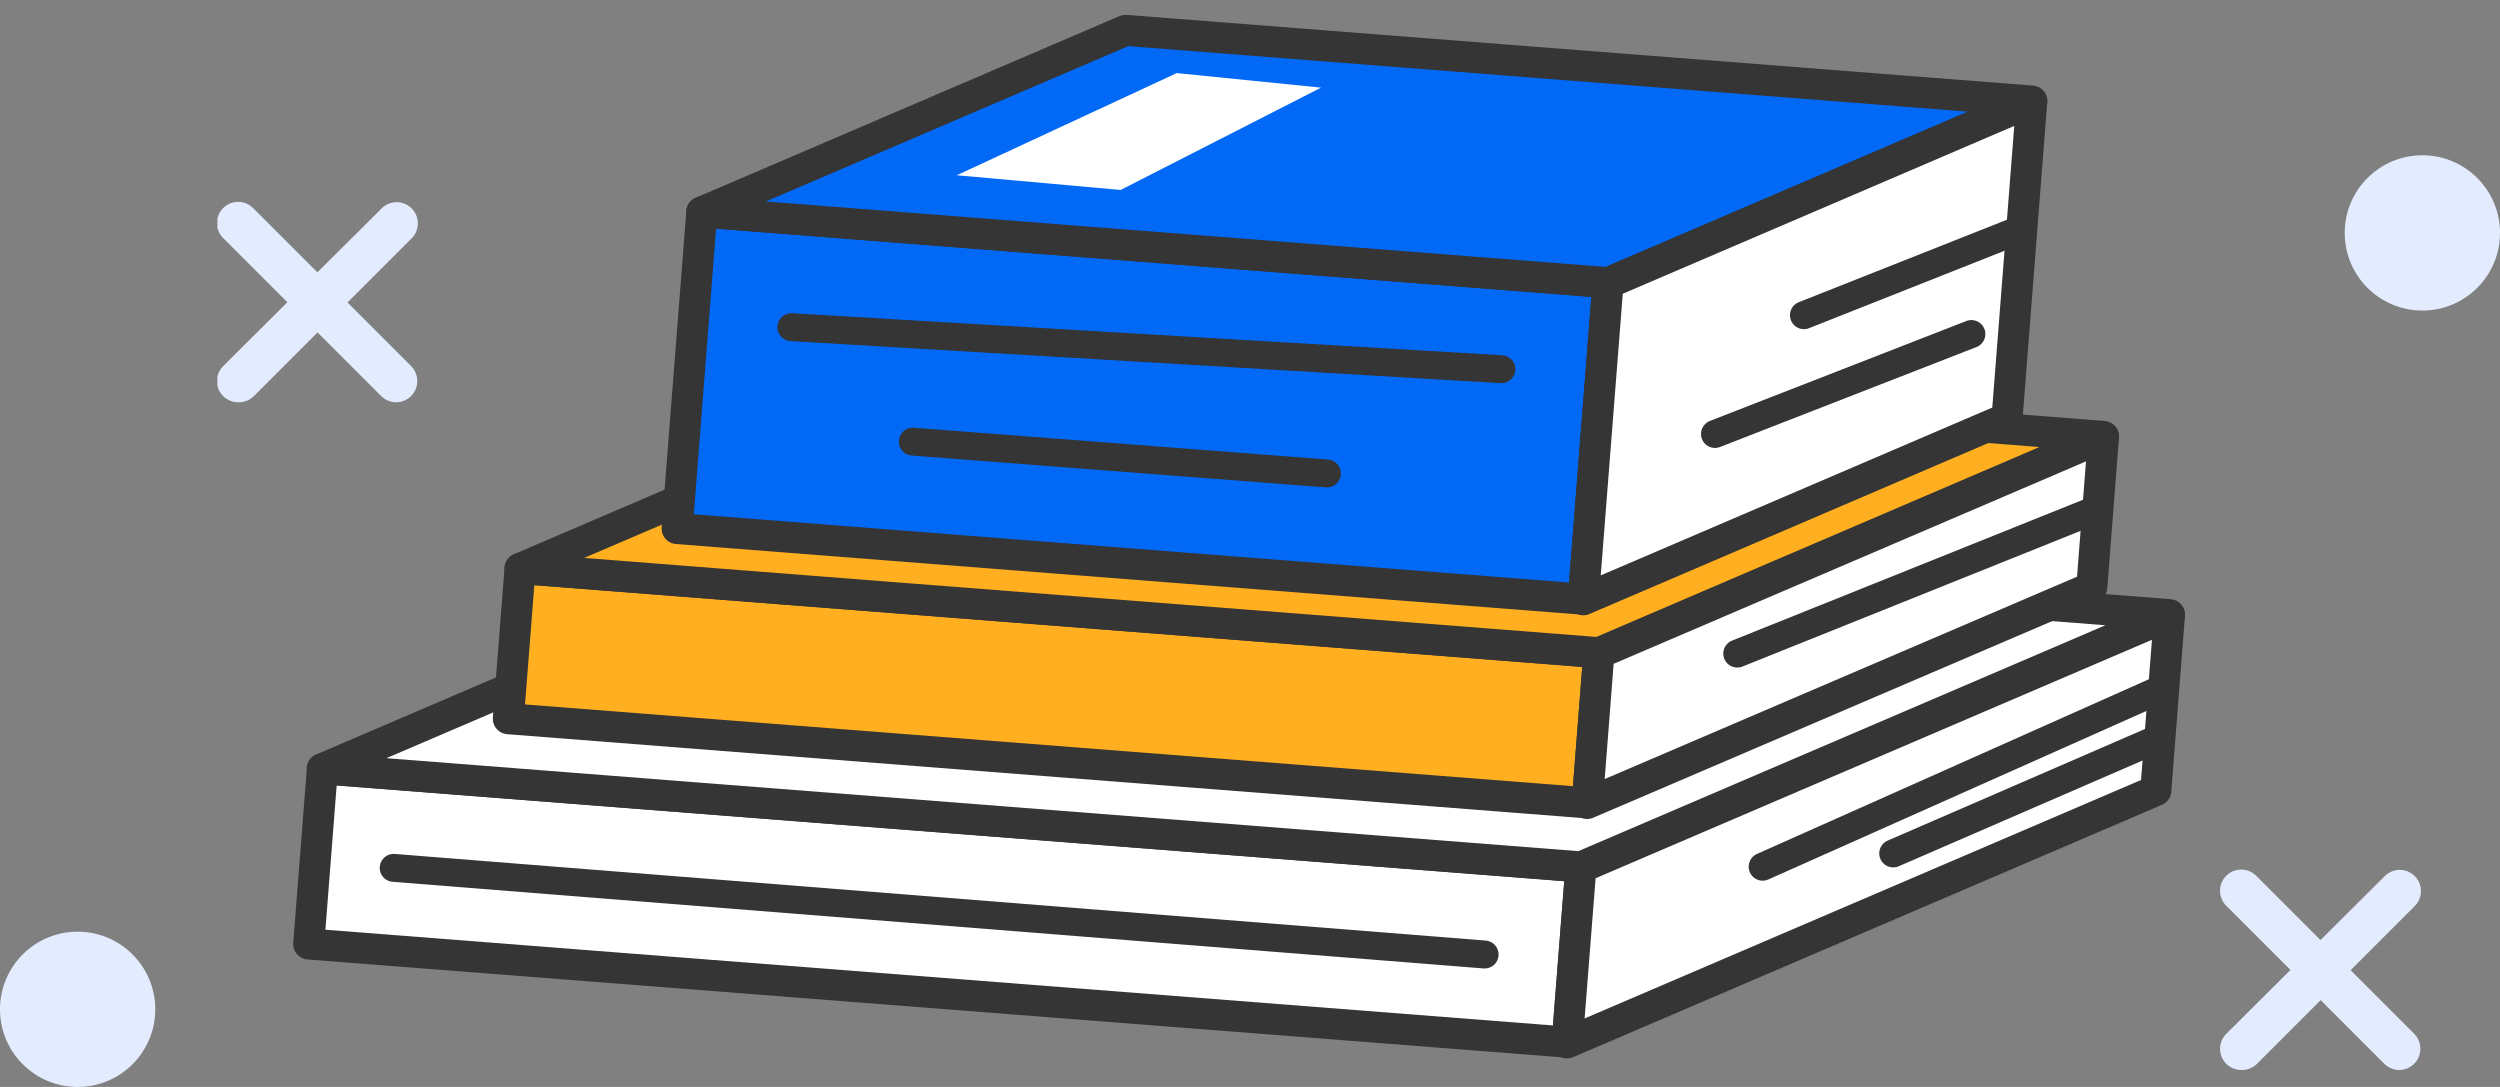 <svg width="161" height="70" viewBox="0 0 161 70" fill="none" xmlns="http://www.w3.org/2000/svg">
<rect x="0" y="0" width="161" height="70" fill="#808080" stroke="none"/>
<path d="M101.81 55.831L20.762 49.51L19.882 60.793L100.93 67.114L101.81 55.831Z" fill="white" stroke="#353535" stroke-width="2" stroke-linecap="round" stroke-linejoin="round"/>
<path d="M139.715 39.585L58.665 33.262L20.756 49.507L101.812 55.83L139.715 39.585Z" fill="white" stroke="#353535" stroke-width="2" stroke-linecap="round" stroke-linejoin="round"/>
<path d="M101.807 55.877L100.923 67.159L138.833 50.913L139.711 39.631L101.807 55.877Z" fill="white" stroke="#353535" stroke-width="2" stroke-linecap="round" stroke-linejoin="round"/>
<path d="M102.969 42.03L33.492 36.611L32.737 46.285L102.214 51.704L102.969 42.03Z" fill="#FFAF20" stroke="#353535" stroke-width="2" stroke-linecap="round" stroke-linejoin="round"/>
<path d="M135.469 28.108L65.985 22.685L33.491 36.611L102.974 42.034L135.469 28.108Z" fill="#FFAF20" stroke="#353535" stroke-width="2" stroke-linecap="round" stroke-linejoin="round"/>
<path d="M102.969 42.069L102.217 51.74L134.711 37.819L135.464 28.142L102.969 42.069Z" fill="white" stroke="#353535" stroke-width="2" stroke-linecap="round" stroke-linejoin="round"/>
<path d="M103.554 18.2L45.198 13.648L43.607 34.038L101.964 38.589L103.554 18.2Z" fill="#0269F7" stroke="#353535" stroke-width="2" stroke-linecap="round" stroke-linejoin="round"/>
<path d="M130.849 6.509L72.491 1.956L45.199 13.655L103.557 18.202L130.849 6.509Z" fill="#0269F7" stroke="#353535" stroke-width="2" stroke-linecap="round" stroke-linejoin="round"/>
<path d="M103.557 18.237L101.961 38.626L129.253 26.927L130.844 6.538L103.557 18.237Z" fill="white" stroke="#353535" stroke-width="2" stroke-linecap="round" stroke-linejoin="round"/>
<path d="M50.965 21.069L96.69 23.777" stroke="#353535" stroke-width="1.8" stroke-linecap="round" stroke-linejoin="round"/>
<path d="M58.786 28.441L85.455 30.491" stroke="#353535" stroke-width="1.8" stroke-linecap="round" stroke-linejoin="round"/>
<path d="M116.173 20.297L130.209 14.738" stroke="#353535" stroke-width="1.8" stroke-linecap="round" stroke-linejoin="round"/>
<path d="M110.445 27.947L126.957 21.512" stroke="#353535" stroke-width="1.8" stroke-linecap="round" stroke-linejoin="round"/>
<path d="M25.355 55.891L95.608 61.47" stroke="#353535" stroke-width="1.8" stroke-linecap="round" stroke-linejoin="round"/>
<path d="M113.514 55.816L139.348 44.301" stroke="#353535" stroke-width="1.8" stroke-linecap="round" stroke-linejoin="round"/>
<path d="M121.923 54.96L139.097 47.511" stroke="#353535" stroke-width="1.8" stroke-linecap="round" stroke-linejoin="round"/>
<path d="M111.88 42.09L135.1 32.772" stroke="#353535" stroke-width="1.8" stroke-linecap="round" stroke-linejoin="round"/>
<path d="M75.782 4.707L61.619 11.286L72.171 12.233L85.074 5.643L75.782 4.707Z" fill="white"/>
<g clip-path="url(#clip0_421_9)">
<path d="M25.55 25.91C25.177 25.914 24.817 25.77 24.55 25.51L14.37 15.33C14.114 15.074 13.97 14.727 13.97 14.365C13.97 14.003 14.114 13.656 14.37 13.4C14.626 13.144 14.973 13 15.335 13C15.697 13 16.044 13.144 16.3 13.4L26.48 23.58C26.671 23.774 26.799 24.02 26.849 24.287C26.899 24.555 26.869 24.831 26.762 25.081C26.654 25.33 26.475 25.543 26.247 25.69C26.019 25.838 25.752 25.915 25.48 25.91H25.55Z" fill="#E3ECFF"/>
<path d="M15.37 25.91C14.997 25.914 14.637 25.77 14.37 25.51C14.115 25.253 13.972 24.907 13.972 24.545C13.972 24.183 14.115 23.837 14.37 23.58L24.58 13.42C24.707 13.293 24.857 13.193 25.023 13.124C25.188 13.056 25.366 13.02 25.545 13.02C25.724 13.02 25.902 13.056 26.067 13.124C26.233 13.193 26.383 13.293 26.51 13.42C26.637 13.547 26.737 13.697 26.806 13.863C26.874 14.028 26.91 14.206 26.91 14.385C26.91 14.564 26.874 14.742 26.806 14.907C26.737 15.073 26.637 15.223 26.51 15.35L16.33 25.53C16.071 25.776 15.727 25.912 15.37 25.91Z" fill="#E3ECFF"/>
</g>
<g clip-path="url(#clip1_421_9)">
<path d="M154.55 68.91C154.177 68.914 153.817 68.77 153.55 68.51L143.37 58.33C143.114 58.074 142.97 57.727 142.97 57.365C142.97 57.003 143.114 56.656 143.37 56.4C143.626 56.144 143.973 56 144.335 56C144.697 56 145.044 56.144 145.3 56.4L155.48 66.58C155.671 66.774 155.799 67.02 155.849 67.287C155.899 67.555 155.869 67.831 155.762 68.081C155.655 68.33 155.475 68.543 155.247 68.69C155.019 68.838 154.752 68.915 154.48 68.91H154.55Z" fill="#E3ECFF"/>
<path d="M144.37 68.91C143.997 68.914 143.637 68.77 143.37 68.51C143.115 68.253 142.972 67.906 142.972 67.545C142.972 67.183 143.115 66.837 143.37 66.58L153.58 56.42C153.707 56.293 153.857 56.193 154.023 56.124C154.188 56.056 154.366 56.02 154.545 56.02C154.724 56.02 154.902 56.056 155.067 56.124C155.233 56.193 155.383 56.293 155.51 56.42C155.637 56.547 155.737 56.697 155.806 56.863C155.874 57.028 155.91 57.206 155.91 57.385C155.91 57.564 155.874 57.742 155.806 57.907C155.737 58.073 155.637 58.223 155.51 58.35L145.33 68.53C145.071 68.776 144.727 68.912 144.37 68.91Z" fill="#E3ECFF"/>
</g>
<circle cx="156" cy="15" r="5" fill="#E3ECFF"/>
<circle cx="5" cy="65" r="5" fill="#E3ECFF"/>
<defs>
<clipPath id="clip0_421_9">
<rect width="12.91" height="12.91" fill="white" transform="translate(14 13)"/>
</clipPath>
<clipPath id="clip1_421_9">
<rect width="12.91" height="12.91" fill="white" transform="translate(143 56)"/>
</clipPath>
</defs>
</svg>
